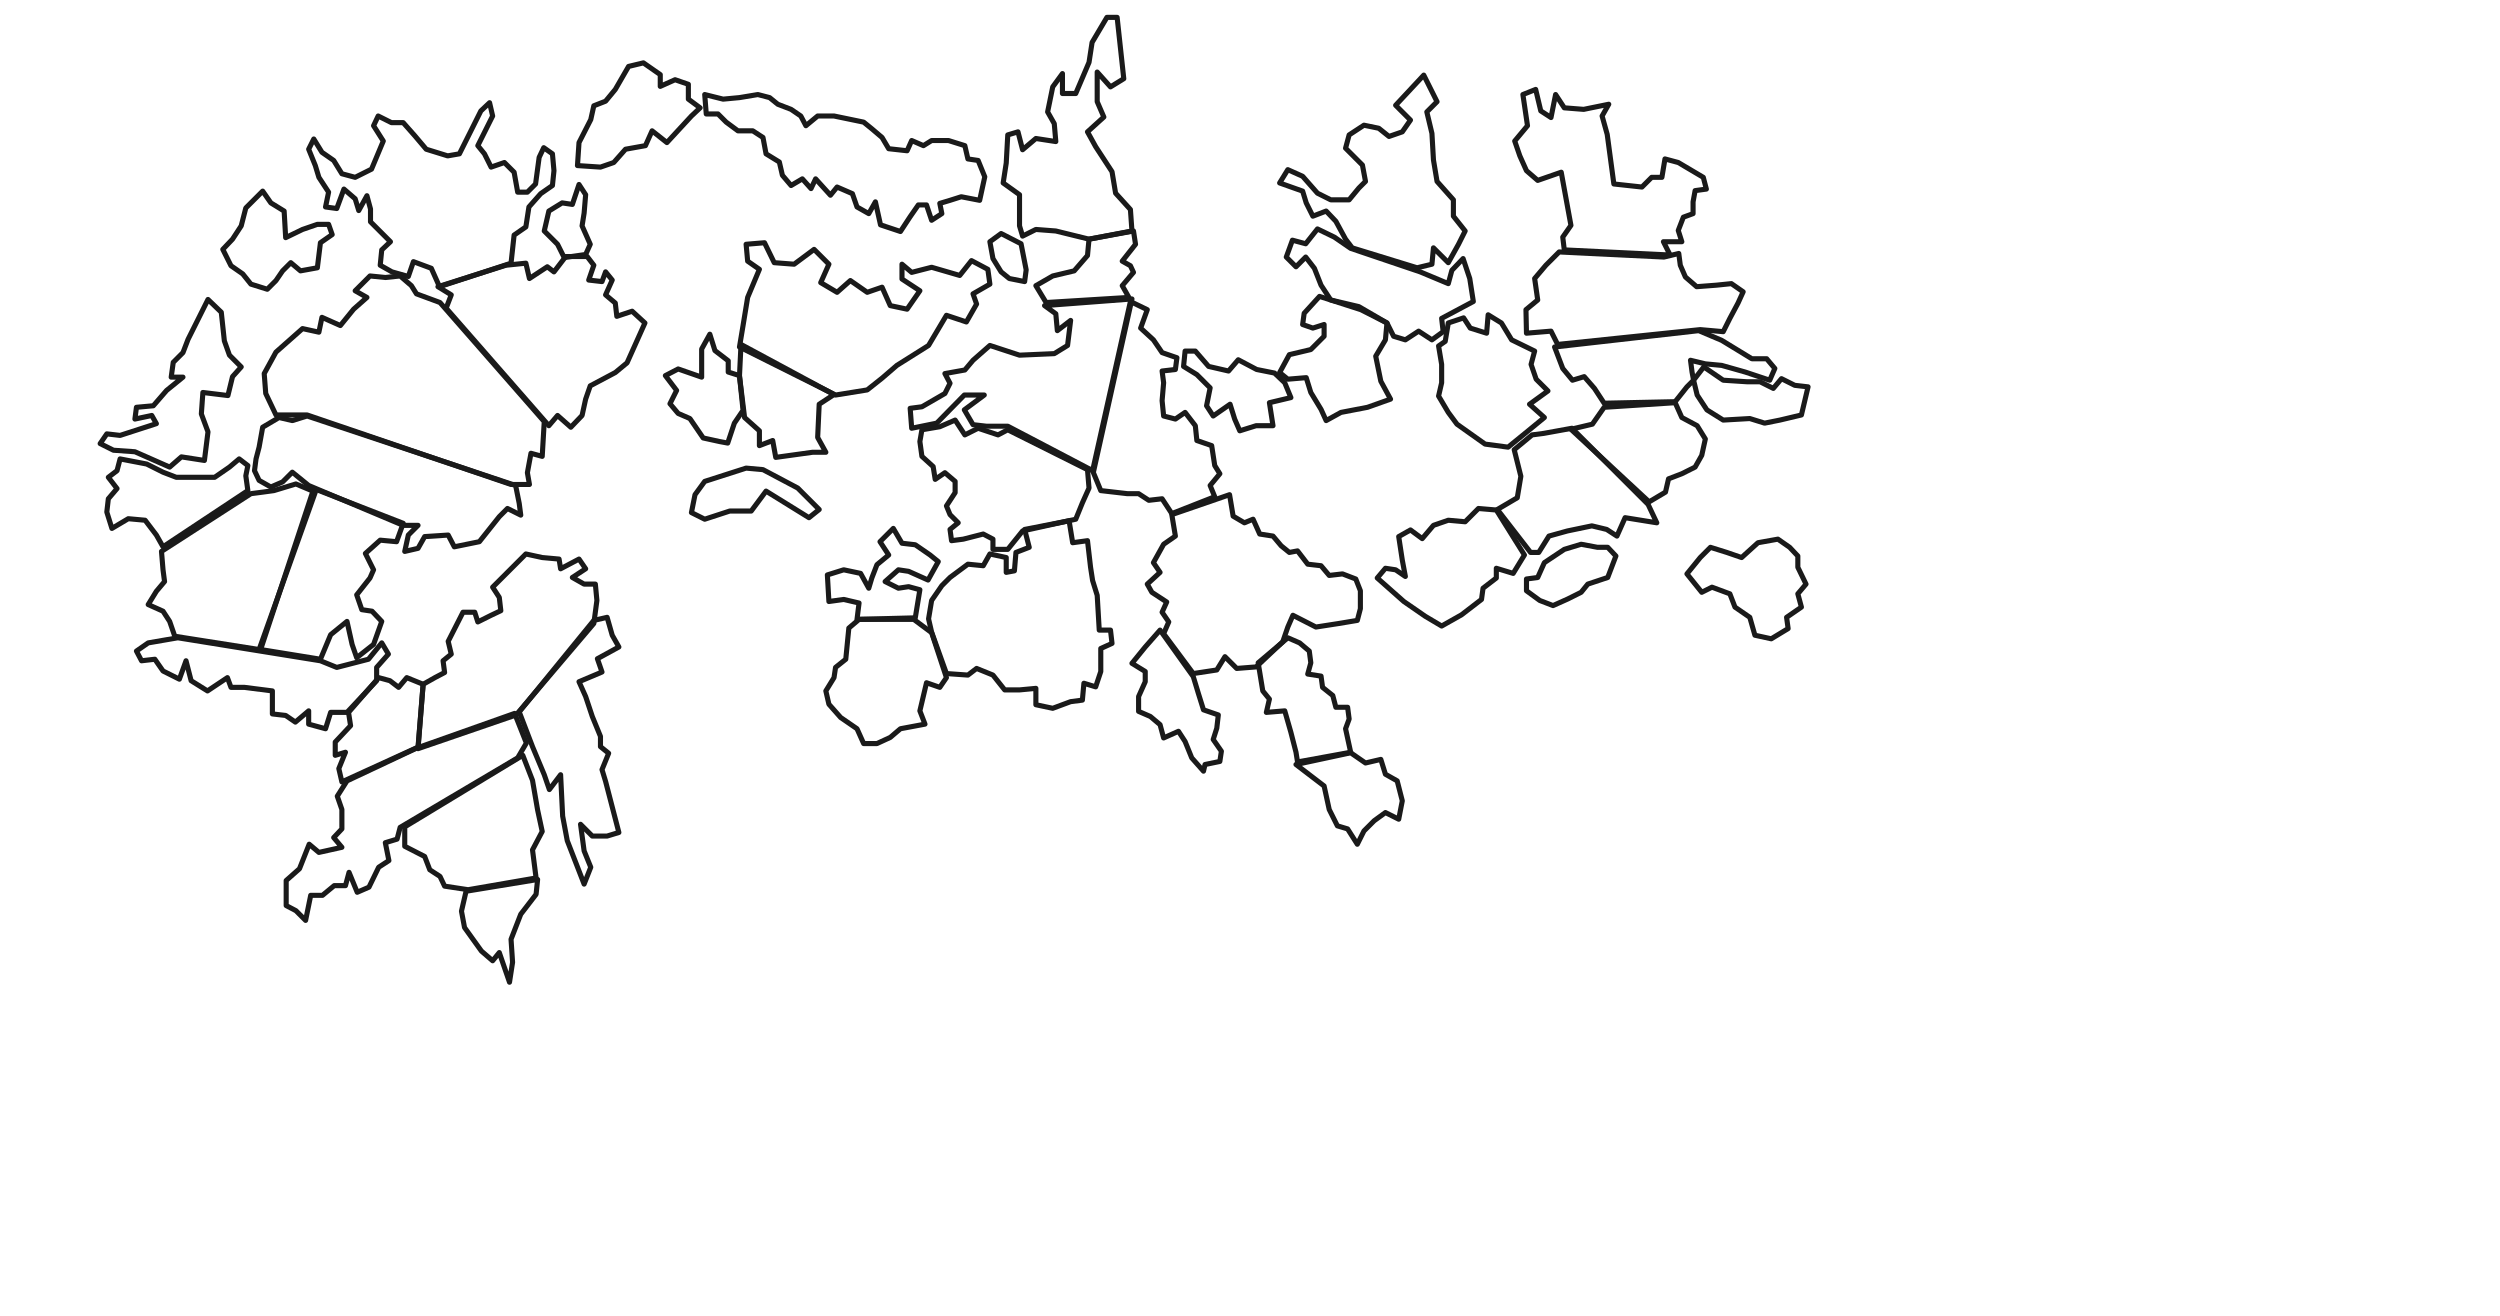 <?xml version="1.0" encoding="UTF-8" standalone="no"?>
<!-- Created with Inkscape (http://www.inkscape.org/) -->

<svg
   version="1.1"
   id="svg1"
   width="4892"
   height="2576"
   viewBox="0 0 4892 2576"
   sodipodi:docname="map_original.svg"
   inkscape:version="1.3.2 (091e20e, 2023-11-25)"
   xmlns:inkscape="http://www.inkscape.org/namespaces/inkscape"
   xmlns:sodipodi="http://sodipodi.sourceforge.net/DTD/sodipodi-0.dtd"
   xmlns="http://www.w3.org/2000/svg"
   xmlns:svg="http://www.w3.org/2000/svg">
  <defs
     id="defs1" />
  <sodipodi:namedview
     id="namedview1"
     pagecolor="#ffffff"
     bordercolor="#000000"
     borderopacity="0.25"
     inkscape:showpageshadow="2"
     inkscape:pageopacity="0.0"
     inkscape:pagecheckerboard="0"
     inkscape:deskcolor="#d1d1d1"
     showgrid="false"
     inkscape:zoom="0.32504093"
     inkscape:cx="1712.0921"
     inkscape:cy="864.50651"
     inkscape:window-width="1472"
     inkscape:window-height="811"
     inkscape:window-x="0"
     inkscape:window-y="37"
     inkscape:window-maximized="0"
     inkscape:current-layer="g1" />
  <g
     inkscape:groupmode="layer"
     inkscape:label="Image"
     id="g1">
    <path
       style="fill:none;stroke-width:5.669;stroke-dasharray:none;stroke:#ff00ff"
       d=""
       id="path" />
    <path
       style="fill:none;stroke-width:10;stroke-dasharray:none;stroke:#1a1a1a;stroke-linejoin:round"
       d="M 601,812,540,812,520,770,517,731,540,689,592,643,624,650,630,621,666,637,692,605,718,582,695,569,724,540,754,543,783,540,805,559,815,575,861,592,1065,825,1061,893,1039,887,1032,925,1036,948,1000,948Z"
       id="path13" />
    <path
       style="fill:none;stroke-width:10;stroke-dasharray:none;stroke:#1a1a1a;stroke-linejoin:round"
       d="M601,814,1009,950,1016,985,1019,1008,993,995,977,1011,938,1060,889,1070,877,1047,831,1050,818,1073,792,1079,799,1047,818,1028,789,1028,604,950,572,924,553,943,530,953,507,940,498,921,501,898,507,875,514,836,546,817,572,823Z"
       id="path12" />
    <path
       style="fill:none;stroke-width:10;stroke-dasharray:none;stroke:#1a1a1a;stroke-linejoin:round"
       d="M873,603,1074,833,1091,813,1117,836,1139,813,1146,781,1155,755,1204,729,1227,710,1262,632,1237,609,1207,619,1204,593,1185,577,1198,548,1185,532,1178,551,1152,548,1162,519,1149,502,1107,502,1084,532,1071,522,1036,545,1029,515,990,519,857,561,883,577Z"
       id="path14" />
    <path
       style="fill:none;stroke-width:10;stroke-dasharray:none;stroke:#1a1a1a;stroke-linejoin:round"
       d="M679,1394,737,1332,737,1306,760,1280,747,1258,721,1290,659,1306,627,1293,348,1248,290,1258,267,1274,277,1293,303,1290,319,1313,351,1329,364,1293,374,1332,406,1352,445,1326,452,1345,478,1345,533,1352,533,1397,559,1400,578,1413,604,1391,604,1417,637,1426,647,1394Z"
       id="path7" />
    <path
       style="fill:none;stroke-width:10;stroke-dasharray:none;stroke:#1a1a1a;stroke-linejoin:round"
       d="M510,1271,627,1290,647,1242,679,1216,689,1261,698,1287,731,1261,747,1216,728,1196,708,1193,698,1164,724,1131,731,1115,715,1083,744,1057,776,1060,789,1024,614,956Z"
       id="path8" />
    <path
       style="fill:none;stroke-width:10;stroke-dasharray:none;stroke:#1a1a1a;stroke-linejoin:round"
       d="M507,1271,342,1245,332,1216,319,1196,290,1183,306,1157,322,1138,319,1115,316,1079,491,966,514,963,536,960,579,947,617,963Z"
       id="path9" />
    <path
       style="fill:none;stroke-width:10;stroke-dasharray:none;stroke:#1a1a1a;stroke-linejoin:round"
       d="M319,1070,485,960,481,931,485,911,468,898,449,914,420,934,368,934,345,934,319,924,287,908,235,898,229,921,212,934,229,956,212,976,209,1002,219,1034,251,1015,284,1018,306,1047Z"
       id="path10" />
    <path
       style="fill:none;stroke-width:10;stroke-dasharray:none;stroke:#1a1a1a;stroke-linejoin:round"
       d="M332,914,355,894,400,901,407,845,394,810,397,768,446,774,455,737,472,718,449,695,439,667,433,611,407,586,394,612,368,664,358,690,339,709,335,738,358,738,326,764,300,794,267,797,264,820,297,813,306,829,235,852,209,849,196,868,222,881,264,884Z"
       id="path11" />
    <path
       style="fill:none;stroke-width:10;stroke-dasharray:none;stroke:#1a1a1a;stroke-linejoin:round"
       d="M741,1326,682,1394,686,1420,656,1452,656,1478,676,1472,663,1504,669,1530,818,1462,828,1339,796,1326,780,1345,763,1332Z"
       id="path4" />
    <path
       style="fill:none;stroke-width:10;stroke-dasharray:none;stroke:#1a1a1a;stroke-linejoin:round"
       d="M818,1465,828,1339,851,1326,870,1316,867,1293,883,1280,877,1255,906,1198,929,1198,935,1217,961,1204,980,1195,977,1169,964,1149,1029,1084,1061,1091,1094,1094,1097,1113,1133,1094,1146,1113,1120,1130,1143,1143,1165,1143,1168,1175,1162,1220,1010,1399Z"
       id="path5" />
    <path
       style="fill:none;stroke-width:10;stroke-dasharray:none;stroke:#1a1a1a;stroke-linejoin:round"
       d="M1162,1214,1188,1208,1198,1243,1211,1266,1169,1289,1178,1315,1133,1334,1146,1363,1159,1402,1175,1441,1175,1461,1191,1474,1178,1506,1185,1529,1211,1629,1188,1636,1159,1636,1136,1613,1143,1665,1156,1697,1143,1730,1110,1645,1101,1597,1097,1516,1075,1545,1065,1516,1042,1461,1016,1393Z"
       id="path6" />
    <path
       style="fill:none;stroke-width:10;stroke-dasharray:none;stroke:#1a1a1a;stroke-linejoin:round"
       d="M1007,1396,1030,1454,1013,1483,783,1619,777,1642,754,1649,761,1684,741,1697,722,1736,699,1746,683,1707,676,1733,654,1733,631,1752,608,1752,598,1801,579,1782,560,1772,560,1723,586,1700,605,1652,624,1668,669,1658,653,1639,669,1622,669,1584,660,1558,679,1528,815,1464Z"
       id="path3" />
    <path
       style="fill:none;stroke-width:10;stroke-dasharray:none;stroke:#1a1a1a;stroke-linejoin:round;stroke-linecap:round"
       d="M1023,1478,1042,1527,1052,1585,1061,1627,1042,1663,1049,1718,916,1741,870,1734,861,1715,841,1702,831,1676,792,1656,792,1618Z"
       id="path2" />
    <path
       style="fill:none;stroke-width:10;stroke-dasharray:none;stroke:#1a1a1a;stroke-linejoin:round"
       d="M912,1744,1052,1721,1049,1750,1019,1789,1000,1838,1003,1883,997,1922,977,1864,964,1880,942,1861,909,1815,903,1783Z"
       id="path1" />
    <path
       style="fill:none;stroke-width:10;stroke-dasharray:none;stroke:#1a1a1a;stroke-linejoin:round"
       d="M1454,803,1447,735,1425,728,1425,706,1399,686,1389,654,1373,683,1373,738,1327,722,1302,735,1324,764,1311,790,1327,809,1350,819,1376,857,1408,864,1424,867,1437,828Z"
       id="path25" />
    <path
       style="fill:none;stroke-width:10;stroke-dasharray:none;stroke:#1a1a1a;stroke-linejoin:round"
       d="M1447,736,1450,674,1632,772,1603,791,1600,856,1616,885,1590,885,1518,895,1512,862,1486,872,1486,843,1457,817Z"
       id="path24" />
    <path
       style="fill:none;stroke-width:10;stroke-dasharray:none;stroke:#1a1a1a;stroke-linecap:round;stroke-linejoin:round"
       d="M1460,916,1379,942,1360,968,1353,1003,1379,1016,1428,1000,1470,1000,1499,961,1583,1013,1603,997,1561,955,1493,919Z"
       id="path26" />
    <path
       style="fill:none;stroke-width:10;stroke-dasharray:none;stroke:#1a1a1a;stroke-linejoin:round"
       d="M1635,773,1697,763,1726,740,1755,715,1817,676,1852,617,1891,630,1911,595,1904,575,1937,556,1933,527,1901,510,1878,539,1823,523,1784,533,1765,517,1765,546,1800,569,1775,605,1742,598,1726,562,1697,572,1664,549,1638,572,1606,553,1622,517,1593,488,1554,517,1515,514,1496,475,1460,478,1463,511,1486,527,1463,582,1454,637,1447,679Z"
       id="path23" />
    <path
       style="fill:none;stroke-width:10;stroke-dasharray:none;stroke:#1a1a1a;stroke-linejoin:round"
       d="M1975,545,2005,551,2008,528,1998,477,1959,457,1937,473,1943,506,1959,532Z"
       id="path22" />
    <path
       style="fill:none;stroke-width:10;stroke-dasharray:none;stroke:#1a1a1a;stroke-linejoin:round"
       d="M2001,462,2027,449,2066,452,2131,468,2215,452,2212,410,2183,378,2176,336,2144,287,2128,258,2160,229,2147,199,2147,141,2173,170,2199,154,2186,34,2166,34,2137,83,2131,122,2105,183,2079,183,2079,144,2060,170,2050,219,2063,242,2066,277,2027,271,2001,293,1992,258,1972,264,1969,319,1963,358,1995,381,1995,413,1995,442Z"
       id="path20" />
    <path
       style="fill:none;stroke-width:10;stroke-dasharray:none;stroke:#1a1a1a;stroke-linejoin:round"
       d="M2131,468,2218,452,2222,478,2196,511,2212,520,2218,533,2196,559,2209,582,2047,592,2027,559,2060,540,2102,530,2128,500Z"
       id="path21" />
    <path
       style="fill:none;stroke-width:10;stroke-dasharray:none;stroke:#1a1a1a;stroke-linejoin:round"
       d="M491,556,523,566,540,549,553,530,569,514,588,530,621,524,627,475,650,459,643,439,621,439,592,449,559,465,556,413,530,397,514,374,481,407,472,442,455,468,436,488,452,520,475,536Z"
       id="path15" />
    <path
       style="fill:none;stroke-width:10;stroke-dasharray:none;stroke:#1a1a1a;stroke-linejoin:round"
       d="M659,408,637,405,643,376,624,347,617,324,604,292,614,272,630,298,653,314,669,340,695,347,727,331,750,276,731,246,740,227,766,240,789,240,812,266,834,292,876,305,899,301,941,217,958,201,964,227,935,285,948,301,961,327,987,318,1006,337,1013,376,1032,376,1048,360,1055,308,1064,289,1081,301,1084,334,1081,363,1058,379,1035,405,1029,444,1006,460,1000,515,860,561,844,525,809,512,799,541,767,532,744,519,747,489,764,473,725,434,725,409,718,383,702,412,695,389,673,370Z"
       id="path16" />
    <path
       style="fill:none;stroke-width:10;stroke-dasharray:none;stroke:#1a1a1a;stroke-linejoin:round"
       d="M1104,504,1146,498,1155,478,1139,442,1143,417,1146,381,1133,361,1120,400,1100,397,1074,413,1065,452,1091,478Z"
       id="path17" />
    <path
       style="fill:none;stroke-width:10;stroke-dasharray:none;stroke:#1a1a1a;stroke-linejoin:round"
       d="M1130,324,1175,327,1201,318,1224,292,1263,285,1276,256,1305,279,1353,227,1370,211,1347,194,1347,165,1321,156,1292,169,1292,146,1259,123,1230,130,1204,175,1185,198,1162,207,1156,234,1133,279Z"
       id="path18" />
    <path
       style="fill:none;stroke-width:10;stroke-dasharray:none;stroke:#1a1a1a;stroke-linejoin:round"
       d="M1382,223,1405,223,1421,239,1444,256,1473,256,1493,269,1499,301,1525,317,1531,343,1548,363,1570,350,1587,369,1596,350,1625,382,1638,366,1668,379,1677,405,1700,418,1713,395,1723,440,1762,453,1781,424,1797,401,1813,401,1823,431,1843,418,1839,398,1859,392,1881,385,1917,392,1927,346,1914,314,1894,311,1888,285,1856,275,1823,275,1807,285,1784,275,1775,295,1739,291,1726,269,1706,252,1690,239,1661,233,1632,227,1600,227,1577,246,1567,227,1548,214,1522,204,1506,191,1483,185,1447,191,1415,194,1379,185Z"
       id="path19" />
    <path
       style="fill:none;stroke-width:10;stroke-dasharray:none;stroke:#1a1a1a;stroke-linejoin:round"
       d="M2044,598,2215,585,2140,922,1972,834,1930,834,1904,831,1887,802,1926,773,1887,773,1833,828,1784,838,1781,799,1804,796,1849,770,1859,750,1849,731,1888,724,1904,705,1937,676,1995,695,2063,692,2089,676,2095,627,2069,647,2066,614Z"
       id="path31" />
    <path
       style="fill:none;stroke-width:10;stroke-dasharray:none;stroke:#1a1a1a;stroke-linejoin:round"
       d="M2212,590,2245,606,2232,642,2257,665,2274,690,2303,700,2300,723,2274,726,2277,749,2274,784,2277,814,2300,820,2319,807,2339,833,2342,862,2371,872,2377,911,2387,927,2368,950,2377,972,2293,1005,2274,976,2248,979,2228,966,2206,966,2180,963,2154,960,2138,921Z"
       id="path32" />
    <path
       style="fill:none;stroke-width:10;stroke-dasharray:none;stroke:#1a1a1a;stroke-linejoin:round"
       d="M2128,919,2131,955,2118,984,2105,1016,2001,1039,1972,1075,1943,1075,1943,1055,1924,1045,1885,1055,1862,1058,1859,1036,1875,1023,1859,1007,1852,990,1869,964,1869,942,1849,925,1830,938,1826,913,1804,893,1800,864,1804,841,1839,835,1869,822,1888,851,1914,838,1953,851,1972,841Z"
       id="path30" />
    <path
       style="fill:none;stroke-width:10;stroke-dasharray:none;stroke:#1a1a1a;stroke-linejoin:round"
       d="M2092,1019,2099,1062,2128,1058,2134,1110,2138,1136,2147,1165,2151,1233,2173,1233,2176,1259,2154,1269,2154,1314,2144,1344,2121,1337,2118,1370,2095,1373,2060,1386,2027,1379,2027,1347,1995,1350,1966,1350,1943,1321,1911,1308,1894,1321,1852,1318,1823,1237,1817,1211,1823,1175,1843,1146,1859,1130,1894,1104,1924,1107,1937,1084,1969,1091,1969,1120,1985,1117,1988,1081,2014,1071,2005,1036Z"
       id="path29" />
    <path
       style="fill:none;stroke-width:10;stroke-dasharray:none;stroke:#1a1a1a;stroke-linejoin:round"
       d="M1852,1326,1839,1345,1813,1336,1800,1391,1810,1417,1762,1426,1742,1443,1716,1455,1690,1455,1677,1426,1645,1404,1622,1378,1616,1352,1632,1326,1635,1306,1655,1290,1661,1229,1681,1212,1788,1212,1823,1238Z"
       id="path28" />
    <path
       style="fill:none;stroke-width:10;stroke-dasharray:none;stroke:#1a1a1a;stroke-linejoin:round"
       d="M1677,1212,1791,1209,1800,1154,1778,1148,1758,1151,1732,1138,1758,1115,1778,1118,1816,1135,1836,1099,1820,1086,1791,1066,1765,1063,1748,1034,1722,1060,1739,1086,1716,1105,1706,1131,1700,1151,1684,1122,1651,1115,1619,1125,1622,1177,1651,1173,1681,1180Z"
       id="path27" />
    <path
       style="fill:none;stroke-width:10;stroke-dasharray:none;stroke:#1a1a1a;stroke-linejoin:round"
       d="M2293,1007,2380,977,2406,968,2413,1010,2435,1023,2452,1016,2465,1045,2491,1049,2507,1068,2523,1081,2539,1078,2559,1104,2585,1107,2601,1126,2627,1123,2653,1133,2662,1156,2662,1191,2656,1214,2620,1220,2575,1227,2530,1204,2520,1227,2510,1256,2458,1305,2420,1308,2397,1285,2381,1311,2335,1318,2277,1240,2287,1217,2274,1198,2283,1178,2254,1159,2245,1143,2270,1120,2257,1101,2277,1065,2300,1049Z"
       id="path33" />
    <path
       style="fill:none;stroke-width:10;stroke-dasharray:none;stroke:#1a1a1a;stroke-linejoin:round"
       d="M2270,1233,2335,1324,2345,1357,2355,1389,2384,1399,2381,1425,2374,1447,2390,1470,2387,1490,2358,1496,2355,1509,2332,1483,2319,1451,2306,1431,2277,1444,2270,1418,2251,1402,2228,1392,2228,1363,2241,1334,2241,1314,2215,1298,2241,1266Z"
       id="path34" />
    <path
       style="fill:none;stroke-width:10;stroke-dasharray:none;stroke:#1a1a1a;stroke-linejoin:round"
       d="M2462,1297,2471,1352,2484,1368,2478,1394,2514,1391,2526,1433,2536,1472,2539,1491,2643,1472,2633,1426,2640,1407,2637,1384,2614,1384,2608,1361,2588,1345,2585,1323,2559,1319,2565,1297,2562,1274,2543,1258,2520,1248Z"
       id="path35" />
    <path
       style="fill:none;stroke-width:10;stroke-dasharray:none;stroke:#1a1a1a;stroke-linejoin:round"
       d="M2536,1496,2643,1473,2672,1493,2702,1486,2711,1515,2734,1528,2744,1567,2737,1603,2711,1590,2689,1606,2669,1626,2656,1652,2637,1622,2617,1616,2601,1584,2591,1538Z"
       id="path36" />
    <path
       style="fill:none;stroke-width:10;stroke-dasharray:none;stroke:#1a1a1a;stroke-linejoin:round"
       d="M2695,1131,2747,1177,2789,1206,2821,1225,2860,1203,2899,1173,2902,1151,2928,1131,2928,1112,2961,1122,2983,1086,2928,998,2893,995,2867,1021,2834,1018,2805,1028,2783,1054,2760,1037,2737,1050,2744,1096,2750,1128,2731,1115,2711,1112Z"
       id="path37" />
    <path
       style="fill:none;stroke-width:10;stroke-dasharray:none;stroke:#1a1a1a;stroke-linejoin:round"
       d="M2987,1156,3013,1175,3039,1185,3068,1172,3094,1159,3107,1143,3146,1130,3162,1088,3146,1071,3126,1071,3094,1065,3061,1075,3022,1101,3009,1130,2987,1133Z"
       id="path38" />
    <path
       style="fill:none;stroke-width:10;stroke-dasharray:none;stroke:#1a1a1a;stroke-linejoin:round"
       d="M2995,1081,3011,1081,3031,1049,3067,1039,3115,1029,3144,1036,3164,1049,3180,1013,3242,1023,3225,987,3076,838,3021,848,2998,851,2963,880,2976,932,2969,974,2930,997,2995,1081Z"
       id="path39" />
    <path
       style="fill:none;stroke-width:10;stroke-dasharray:none;stroke:#1a1a1a;stroke-linejoin:round"
       d="M3301,1123,3330,1159,3350,1149,3385,1162,3395,1188,3424,1208,3434,1243,3466,1250,3499,1230,3496,1208,3525,1188,3518,1162,3534,1143,3518,1110,3518,1088,3502,1071,3479,1055,3440,1062,3408,1091,3379,1081,3347,1071,3327,1091Z"
       id="path40" />
    <path
       style="fill:none;stroke-width:10;stroke-dasharray:none;stroke:#1a1a1a;stroke-linejoin:round"
       d="M3227,982,3259,963,3265,937,3291,927,3317,914,3330,891,3337,859,3321,833,3291,817,3278,788,3139,797,3116,830,3074,840Z"
       id="path41" />
    <path
       style="fill:none;stroke-width:10;stroke-dasharray:none;stroke:#1a1a1a;stroke-linejoin:round"
       d="M3139,789,3278,786,3301,757,3314,744,3311,728,3308,705,3337,712,3369,715,3415,728,3463,744,3473,721,3457,702,3428,702,3369,666,3324,647,3042,679,3058,721,3077,744,3100,737,3120,760Z"
       id="path43" />
    <path
       style="fill:none;stroke-width:10;stroke-dasharray:none;stroke:#1a1a1a;stroke-linejoin:round"
       d="M3314,744,3334,718,3372,744,3418,747,3444,747,3470,760,3486,741,3512,754,3538,757,3525,812,3483,822,3453,828,3424,819,3372,822,3340,802,3321,773Z"
       id="path42" />
    <path
       style="fill:none;stroke-width:10;stroke-dasharray:none;stroke:#1a1a1a;stroke-linejoin:round"
       d="M3048,674,3327,645,3372,649,3385,623,3401,593,3411,571,3388,555,3359,558,3320,561,3298,542,3288,519,3285,496,3256,503,3051,493,3025,519,3003,545,3009,587,2986,606,2987,652,3035,648Z"
       id="path44" />
    <path
       style="fill:none;stroke-width:10;stroke-dasharray:none;stroke:#1a1a1a;stroke-linejoin:round"
       d="M3061,489,3268,499,3255,473,3291,473,3284,451,3294,425,3313,418,3313,395,3317,373,3339,370,3333,347,3284,318,3258,311,3252,347,3232,347,3213,366,3158,360,3145,263,3135,227,3148,204,3099,214,3061,211,3044,185,3035,230,3015,217,3005,175,2980,185,2989,246,2964,276,2974,305,2987,334,3009,353,3055,337,3074,441,3058,464Z"
       id="path45" />
    <path
       style="fill:none;stroke-width:10;stroke-dasharray:none;stroke:#1a1a1a;stroke-linejoin:round"
       d="M2951,875,2983,849,3022,817,2993,791,3029,765,3006,742,2996,713,3003,687,2958,665,2938,632,2912,616,2909,652,2877,642,2864,622,2834,632,2828,668,2815,677,2821,713,2821,749,2815,775,2834,807,2851,830,2906,869Z"
       id="path46" />
    <path
       style="fill:none;stroke-width:10;stroke-dasharray:none;stroke:#1a1a1a;stroke-linejoin:round"
       d="M2802,665,2824,649,2821,623,2883,590,2876,545,2863,506,2841,529,2834,555,2779,532,2643,486,2611,464,2578,448,2555,477,2529,470,2517,503,2536,522,2555,503,2572,525,2585,558,2604,587,2659,600,2714,632,2727,658,2750,665,2776,648Z"
       id="path47" />
    <path
       style="fill:none;stroke-width:10;stroke-dasharray:none;stroke:#1a1a1a;stroke-linejoin:round"
       d="M2773,524,2646,485,2633,468,2614,433,2595,413,2569,423,2556,397,2549,374,2504,358,2520,332,2549,345,2578,378,2604,391,2640,391,2659,368,2672,355,2666,323,2633,290,2640,264,2669,245,2698,251,2718,267,2744,258,2760,235,2731,206,2786,147,2812,199,2792,219,2802,261,2805,313,2812,355,2844,391,2844,423,2867,452,2854,478,2834,514,2805,485,2802,517Z"
       id="path48" />
    <path
       style="fill:none;stroke-width:10;stroke-dasharray:none;stroke:#1a1a1a;stroke-linejoin:round"
       d="M2582,580,2663,606,2714,632,2711,665,2692,697,2702,746,2721,781,2676,797,2624,807,2595,823,2585,801,2565,768,2556,739,2520,742,2504,729,2523,694,2565,684,2591,658,2591,635,2569,642,2549,635,2552,613Z"
       id="path49" />
    <path
       style="fill:none;stroke-width:10;stroke-dasharray:none;stroke:#1a1a1a;stroke-linejoin:round"
       d="M2514,749,2494,730,2459,723,2423,704,2404,726,2365,717,2339,687,2319,687,2316,717,2342,733,2368,759,2361,794,2374,814,2407,791,2416,820,2426,843,2458,833,2491,833,2484,788,2526,778Z"
       id="path50" />
  </g>
</svg>
